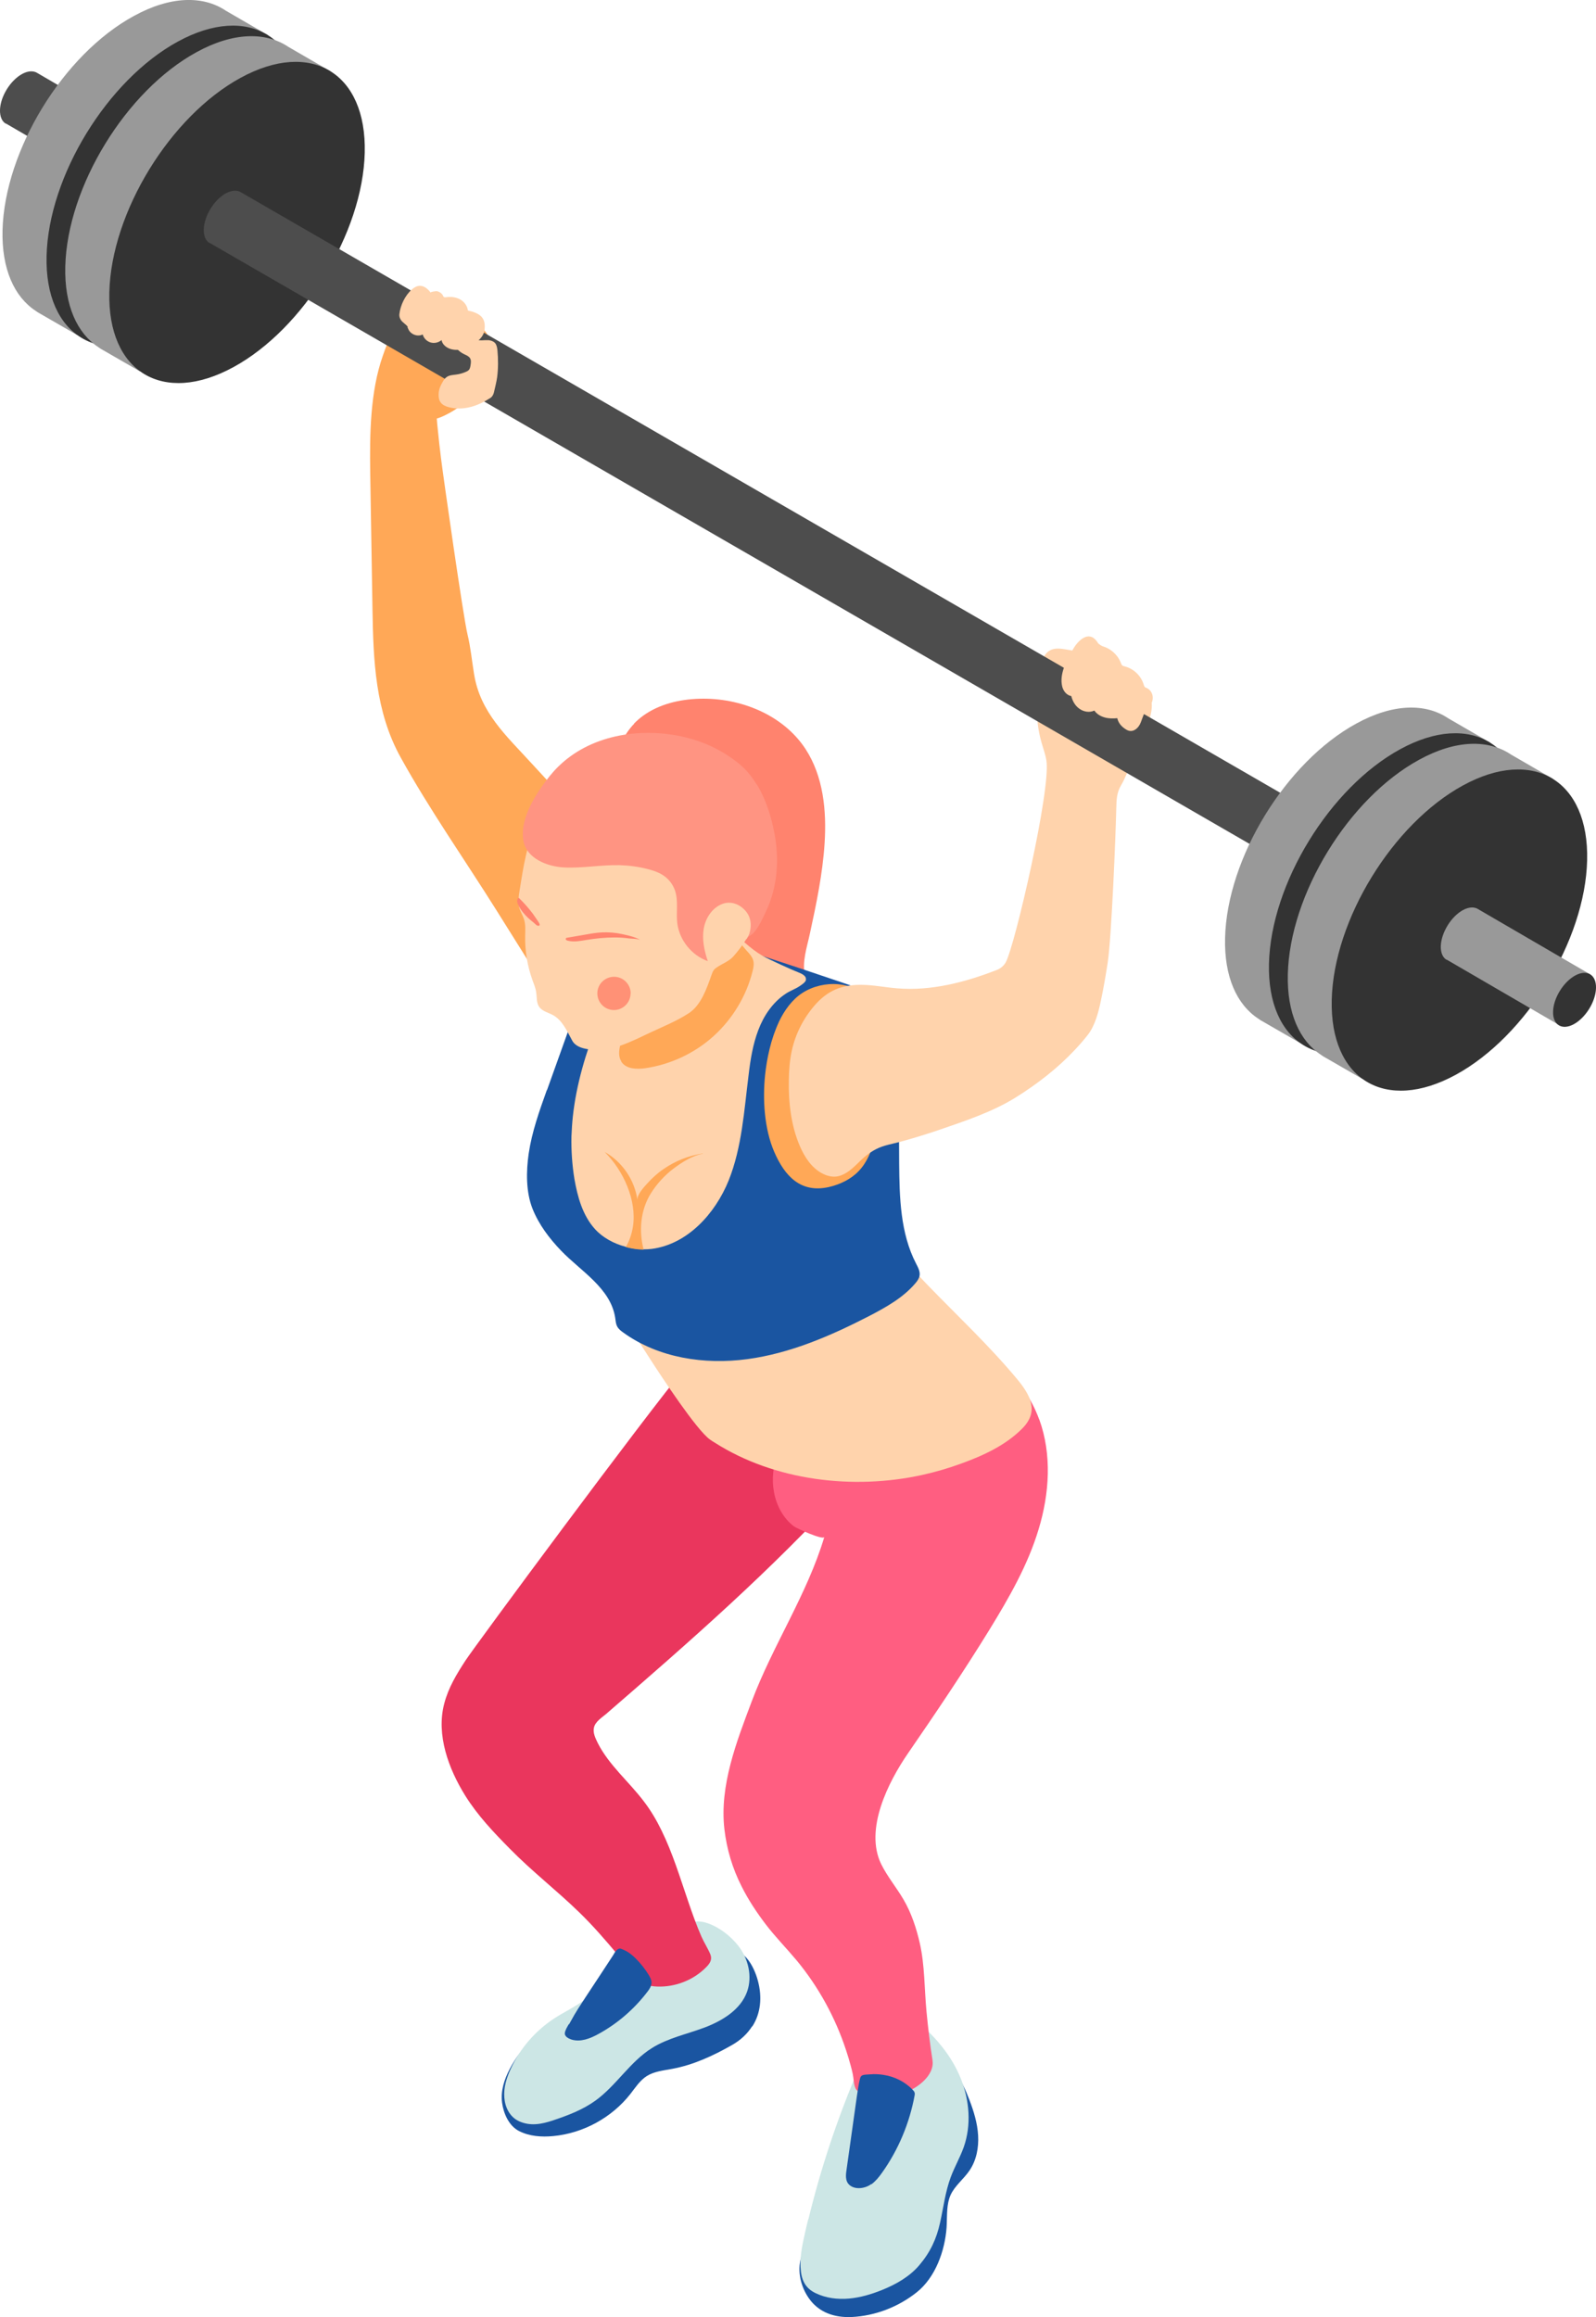 <svg width="164" height="238" viewBox="0 0 164 238" fill="none" xmlns="http://www.w3.org/2000/svg">
    <defs>
        <clipPath id="clip0_440_12802">
            <rect width="164" height="238" fill="white"/>
        </clipPath>
    </defs>
    <g clip-path="url(#clip0_440_12802)">
        <path d="M65.155 74.32C65.429 74.045 65.719 73.784 66.037 73.552C67.714 72.322 69.825 71.83 71.893 71.772C76.086 71.656 80.467 73.422 82.766 76.925C84.603 79.734 84.95 83.266 84.733 86.624C84.531 89.766 83.88 92.864 83.215 95.932C82.911 97.337 82.405 98.784 82.709 100.217C82.853 100.927 83.142 101.593 83.46 102.229C83.562 102.432 84.27 103.938 84.458 103.923C82.549 104.039 80.612 103.503 79.05 102.432C77.474 101.346 76.288 99.74 75.71 97.916C75.059 95.86 75.204 93.645 74.9 91.517C74.611 89.534 73.425 88.159 72.168 86.697C71.387 85.799 70.837 84.887 69.868 84.163C68.683 83.266 67.439 82.455 66.152 81.731C64.88 81.022 63.434 80.313 63.391 78.677C63.347 77.041 64.056 75.492 65.169 74.334L65.155 74.32Z" fill="#FF836E"/>
        <path d="M77.315 208.136C78.154 206.819 78.342 205.183 77.879 203.46C77.503 202.027 76.317 199.638 74.481 200.594C74.062 200.811 73.729 201.173 73.44 201.549C72.76 202.418 72.24 203.388 71.546 204.227C70.678 205.299 69.55 206.138 68.394 206.891C65.198 208.976 61.627 210.524 57.867 211.234C57.332 211.335 56.783 211.422 56.233 211.494C55.828 211.552 55.12 211.784 54.773 211.451C54.556 211.248 54.628 210.988 54.643 210.727C54.657 210.322 54.643 209.931 54.758 209.526C53.761 210.322 52.98 211.364 52.387 212.508C51.823 213.593 51.433 214.751 51.592 215.982C51.736 217.082 52.286 218.356 53.327 218.892C54.397 219.442 55.655 219.529 56.855 219.413C59.935 219.123 62.87 217.516 64.779 215.084C65.285 214.433 65.748 213.709 66.442 213.26C67.208 212.768 68.162 212.681 69.073 212.508C71.257 212.102 73.295 211.161 75.219 210.061C76.115 209.555 76.809 208.889 77.286 208.136H77.315Z" fill="#1A55A1"/>
        <path d="M60.253 205.27C59.226 206.095 58.012 206.631 56.913 207.354C55.004 208.614 53.442 210.409 52.488 212.493C52.054 213.42 51.736 214.448 51.823 215.461C51.895 216.431 52.358 217.415 53.283 217.864C54.469 218.428 55.655 218.197 56.855 217.792C58.373 217.285 59.891 216.706 61.193 215.765C63.333 214.216 64.735 211.784 66.977 210.38C68.625 209.338 70.591 208.947 72.428 208.252C74.25 207.557 76.1 206.428 76.766 204.589C77.33 203.012 76.896 201.173 75.855 199.856C75.059 198.842 73.874 197.93 72.645 197.525C72.5 197.482 72.356 197.438 72.197 197.409C71.734 197.337 71.242 197.293 70.982 197.713C70.678 198.177 70.635 198.712 70.432 199.219C70.288 199.566 69.811 199.812 69.493 200.001C68.654 200.493 67.656 200.739 66.673 200.608C66.369 200.565 66.051 200.493 65.805 200.319C65.617 200.189 65.487 200.001 65.314 199.87C64.822 199.479 64.07 199.566 63.593 199.957C63.072 200.377 62.986 200.913 62.812 201.52C62.364 202.997 61.468 204.329 60.267 205.299L60.253 205.27Z" fill="#CCE6E5"/>
        <path d="M86.96 152.852C85.051 149.334 84.603 144.992 81.942 142.01C80.453 140.33 78.371 139.288 76.187 138.825C75.305 138.637 73.946 138.231 73.05 138.333C71.965 138.448 71.199 139.52 70.548 140.301C66.066 145.73 48.946 168.877 47.847 170.542C46.921 171.96 46.083 173.336 45.649 174.986C44.796 178.214 46.111 181.717 47.803 184.439C49.076 186.48 50.724 188.217 52.416 189.925C54.686 192.241 57.245 194.21 59.559 196.468C60.947 197.815 62.205 199.277 63.449 200.753C64.085 201.506 64.721 202.259 65.372 202.997C65.646 203.315 65.82 203.619 66.21 203.793C66.615 203.967 67.078 204.039 67.526 204.054C69.391 204.126 71.285 203.388 72.587 202.042C72.948 201.68 73.209 201.274 72.992 200.739C72.731 200.116 72.356 199.552 72.081 198.929C71.56 197.742 71.126 196.512 70.707 195.281C69.868 192.835 69.117 190.345 67.974 188.014C67.468 186.972 66.875 185.973 66.181 185.061C64.634 183.006 62.581 181.326 61.424 179.039C61.193 178.561 60.904 177.997 61.034 177.447C61.178 176.839 61.815 176.448 62.263 176.072C70.808 168.674 79.354 161.219 86.945 152.838L86.96 152.852Z" fill="#EA365D"/>
        <path d="M58.446 207.919C58.272 208.223 58.069 208.556 58.041 208.831C57.997 209.178 58.416 209.396 58.72 209.497C59.646 209.786 60.643 209.396 61.482 208.932C63.449 207.861 65.169 206.37 66.528 204.589C66.745 204.314 66.948 203.996 66.948 203.634C66.948 203.359 66.803 203.113 66.673 202.881C66.297 202.259 65.834 201.68 65.328 201.173C64.967 200.811 64.562 200.493 64.099 200.29C63.882 200.203 63.723 200.087 63.521 200.203C63.333 200.29 63.188 200.536 63.087 200.71C62.118 202.186 61.149 203.678 60.166 205.154C59.646 205.95 59.125 206.732 58.677 207.572C58.619 207.673 58.547 207.803 58.474 207.933L58.446 207.919Z" fill="#1A55A1"/>
        <path d="M86.772 224.089C86.396 224.508 86.135 225.015 85.644 225.319C85.094 225.652 85.094 226.028 85.008 226.694C84.805 228.301 84.227 229.865 83.33 231.211C83.171 231.442 82.954 231.703 82.665 231.689C82.578 231.689 82.492 231.66 82.419 231.703C82.362 231.732 82.333 231.804 82.318 231.877C81.899 233.295 82.289 234.902 83.128 236.089C84.154 237.551 85.76 238.073 87.509 238C89.924 237.884 92.295 236.972 94.189 235.467C96.127 233.932 97.096 231.196 97.269 228.793C97.269 228.678 97.284 228.562 97.284 228.446C97.327 227.447 97.269 226.39 97.674 225.478C98.108 224.508 99.033 223.828 99.626 222.945C100.335 221.903 100.581 220.6 100.508 219.341C100.436 218.081 100.06 216.865 99.612 215.693C98.802 213.565 97.616 211.379 95.549 210.423C95.549 213.203 94.204 215.837 92.469 218.023C90.734 220.209 88.623 222.033 86.743 224.103L86.772 224.089Z" fill="#1A55A1"/>
        <path d="M83.041 227.983C82.925 228.431 82.824 228.895 82.723 229.343C82.463 230.502 82.202 231.674 82.26 232.861C82.318 234.092 82.665 235.004 83.822 235.554C84.877 236.06 86.063 236.205 87.234 236.104C88.391 236.002 89.519 235.669 90.603 235.235C92.049 234.656 93.466 233.86 94.479 232.658C95.592 231.341 96.228 229.995 96.604 228.287C96.951 226.723 97.139 225.116 97.703 223.611C98.094 222.569 98.657 221.599 99.033 220.542C99.829 218.284 99.626 215.736 98.73 213.507C97.833 211.277 96.272 209.367 94.45 207.818C94.565 208.961 94.189 210.163 93.452 211.046C92.7 211.929 91.587 212.493 90.444 212.566C90.025 212.595 89.606 212.551 89.186 212.58C88.955 212.609 88.507 212.566 88.304 212.624C88.16 212.667 88.088 212.826 88.03 212.957C85.976 217.806 84.314 222.829 83.07 227.954L83.041 227.983Z" fill="#CCE6E5"/>
        <path d="M106.784 145.802C105.236 141.546 101.463 138.173 97.067 137.131C96.98 140.041 94.652 142.342 92.324 144.065C89.36 146.28 85.875 148.176 82.188 148.017C81.754 148.003 81.291 147.959 80.901 148.147C80.453 148.364 80.193 148.828 79.99 149.276C78.877 151.679 79.368 155.081 81.566 156.775C81.826 156.978 84.588 158.237 84.704 157.875C82.94 163.781 79.412 168.993 77.243 174.769C75.696 178.88 73.917 183.411 74.438 187.898C74.683 189.969 75.262 191.908 76.202 193.761C76.896 195.151 77.763 196.454 78.689 197.67C79.672 198.958 80.814 200.116 81.855 201.361C84.111 204.083 85.846 207.253 86.945 210.611C87.119 211.132 87.278 211.668 87.422 212.204C87.495 212.479 87.567 212.754 87.625 213.029C87.726 213.492 87.712 214.1 87.914 214.52C88.131 214.983 88.897 215.142 89.346 215.244C90.835 215.548 92.44 215.302 93.784 214.578C94.797 214.028 96.011 212.913 95.823 211.639C95.563 209.96 95.361 208.281 95.202 206.601C94.985 204.3 95.028 201.868 94.522 199.624C94.16 198.046 93.654 196.497 92.83 195.093C92.107 193.863 91.182 192.762 90.546 191.474C88.81 187.898 91.283 183.035 93.293 180.11C96.185 175.912 99.033 171.685 101.708 167.343C103.704 164.085 105.627 160.741 106.726 157.079C107.839 153.417 108.099 149.407 106.798 145.817L106.784 145.802Z" fill="#FF5E81"/>
        <path d="M66.008 89.882C65.299 88.854 64.345 88.202 63.376 87.464C62.306 86.653 61.381 85.539 60.441 84.569C58.46 82.542 56.522 80.487 54.614 78.402C52.025 75.565 49.35 73.191 48.714 69.239C48.483 67.835 48.367 66.517 48.035 65.142C47.615 63.434 45.562 49.059 45.316 47.062C45.186 46.077 45.085 45.078 44.984 44.094C44.94 43.732 44.911 43.356 44.882 42.994C45.186 42.907 45.49 42.777 45.779 42.632C47.702 41.691 49.307 40.113 50.276 38.217C50.42 37.942 50.55 37.652 50.623 37.334C50.681 37.073 50.695 36.812 50.681 36.552C50.666 35.741 50.449 34.916 50.001 34.236C49.538 33.555 48.83 33.049 48.02 32.933C47.89 32.918 47.745 32.904 47.615 32.861C47.456 32.803 47.326 32.672 47.181 32.571C46.502 32.05 45.577 31.891 44.767 32.137C44.651 32.166 44.535 32.224 44.405 32.209C44.304 32.209 44.217 32.166 44.13 32.137C43.827 32.035 43.48 32.064 43.191 32.224C43.104 32.267 43.003 32.325 42.901 32.31C42.771 32.282 42.67 32.137 42.54 32.093C42.366 32.035 42.178 32.05 42.019 32.122C41.831 32.195 41.687 32.339 41.542 32.47C40.443 33.57 39.85 35.061 39.344 36.523C38.029 40.243 37.985 44.658 38.043 48.581C38.115 53.243 38.202 57.89 38.274 62.551C38.361 67.849 38.549 73.06 41.166 77.794C44.145 83.179 47.745 88.289 51.013 93.501C52.56 95.961 54.093 98.422 55.64 100.883C57.332 103.576 59.024 106.268 61.12 108.657C61.149 106.905 61.265 104.835 61.945 103.199C62.624 101.578 63.781 100 64.779 98.553C65.545 97.453 66.355 96.367 66.774 95.107C67.338 93.37 67.049 91.373 66.022 89.867L66.008 89.882Z" fill="#FFA857"/>
        <path d="M73.454 148.191C79.614 152.114 87.712 153.055 94.753 151.506C96.127 151.202 97.472 150.811 98.773 150.333C101.058 149.508 103.342 148.452 105.049 146.729C106.798 144.963 105.887 143.298 104.47 141.604C101.636 138.203 98.383 135.163 95.303 131.978C94.464 131.109 93.64 130.226 92.989 129.213C92.44 128.344 92.035 127.389 91.673 126.419C91.124 124.943 90.69 123.408 90.372 121.859C89.996 122.525 89.736 123.35 89.331 123.987C88.868 124.725 87.842 125.16 87.09 125.536C84.805 126.68 82.492 127.765 80.164 128.793C76.361 130.458 72.24 132.007 68.162 131.254C67.121 131.066 66.022 130.993 64.967 131.138C64.432 131.211 62.754 131.573 62.725 132.282C62.725 132.456 62.798 132.629 62.87 132.789C63.983 135.264 65.473 137.551 66.962 139.838C67.888 141.271 71.575 146.903 72.963 147.873C73.122 147.988 73.281 148.09 73.454 148.191Z" fill="#FFD3AC"/>
        <path d="M56.19 111.972C55.423 114.114 54.657 116.257 54.325 118.501C54.064 120.325 54.035 122.409 54.715 124.146C55.366 125.782 56.45 127.215 57.665 128.475C59.646 130.545 62.754 132.311 63.217 135.365C63.261 135.669 63.275 135.973 63.419 136.248C63.564 136.523 63.81 136.711 64.056 136.885C67.671 139.491 72.384 140.2 76.795 139.607C81.205 139.013 85.355 137.218 89.317 135.177C91.037 134.28 92.787 133.31 94.045 131.833C94.247 131.601 94.435 131.341 94.493 131.037C94.565 130.603 94.334 130.183 94.132 129.792C92.512 126.665 92.425 123.003 92.396 119.485C92.396 116.648 92.339 113.825 92.295 110.988C92.281 109.54 92.266 108.092 92.252 106.645C92.252 105.935 92.237 105.226 92.223 104.517C92.223 104.01 92.295 103.301 91.89 102.91C91.659 102.693 91.341 102.577 91.037 102.476C85.066 100.391 79.065 98.394 73.035 96.483C73.324 96.57 73.599 97.742 73.657 98.017C73.802 98.625 73.512 98.741 72.919 98.698C71.835 98.611 70.794 98.205 69.738 97.959C68.394 97.641 67.078 97.25 65.704 97.149C64.331 97.047 62.885 97.293 61.8 98.162C60.05 99.552 59.675 102.288 58.952 104.314C58.041 106.876 57.115 109.439 56.204 111.986L56.19 111.972Z" fill="#1A55A1"/>
        <path d="M82.824 100.623C82.795 100.883 82.405 101.129 82.217 101.26C81.74 101.593 81.176 101.766 80.699 102.099C79.397 102.968 78.472 104.343 77.922 105.805C77.359 107.282 77.113 108.831 76.925 110.409C76.462 114.071 76.245 117.835 74.871 121.266C73.483 124.682 70.635 127.809 66.962 128.286C66.702 128.315 66.427 128.33 66.138 128.33C65.531 128.33 64.909 128.228 64.302 128.069C63.072 127.751 61.916 127.114 61.135 126.245C59.862 124.841 59.342 122.916 59.024 121.092C58.792 119.659 58.691 118.197 58.72 116.735C58.749 116.04 58.792 115.345 58.865 114.664C59.226 111.364 60.195 108.15 61.41 105.067C62.104 103.344 62.856 101.651 63.318 99.856C63.246 100.131 64.128 100.565 64.331 100.608C64.793 100.71 65.025 100.492 65.458 100.275C66.398 99.826 67.28 99.276 68.09 98.639C69.001 97.93 69.825 97.105 70.519 96.207C70.881 95.759 71.213 95.281 71.502 94.789C71.632 94.557 71.763 94.384 71.763 94.123C71.763 93.834 71.734 93.587 71.806 93.298C71.806 93.254 71.835 93.197 71.878 93.197C71.907 93.197 71.965 93.197 71.994 93.225C73.021 93.848 73.989 94.572 74.9 95.353C76.028 96.338 77.069 97.438 78.356 98.176C78.978 98.538 81.465 99.667 82.087 99.899C82.347 100 82.853 100.232 82.81 100.579L82.824 100.623Z" fill="#FFD3AC"/>
        <path d="M72.211 118.515C71.17 118.674 70.013 119.427 69.189 120.05C68.278 120.744 67.483 121.613 66.861 122.612C65.82 124.291 65.632 126.433 66.138 128.359C65.531 128.359 64.909 128.257 64.302 128.098C64.677 127.461 64.923 126.737 65.039 125.999C65.458 123.292 64.041 120.209 62.133 118.327C63.955 119.34 65.227 121.237 65.502 123.278C65.429 122.713 66.21 121.888 66.557 121.512C67.049 120.976 67.584 120.484 68.191 120.078C69.377 119.253 70.765 118.703 72.211 118.486V118.515Z" fill="#FFA857"/>
        <path d="M63.839 109.048C63.839 109.048 63.853 109.077 63.868 109.091C64.374 109.815 65.415 109.844 66.282 109.728C68.885 109.352 71.372 108.194 73.324 106.428C75.276 104.661 76.693 102.316 77.33 99.769C77.431 99.392 77.503 98.987 77.387 98.611C77.272 98.249 77.011 97.959 76.751 97.684C75.667 96.483 74.799 95.078 74.192 93.558C74.264 93.761 74.018 94.47 73.96 94.688C73.874 95.02 73.715 95.266 73.556 95.57C73.18 96.309 72.76 97.018 72.312 97.713C71.705 98.625 70.996 99.508 70.114 100.159C68.683 101.216 66.875 101.593 65.126 101.983C64.894 102.041 64.649 102.099 64.446 102.229C63.492 102.895 63.434 104.531 63.709 105.53C63.795 105.848 63.94 106.239 63.926 106.572C63.926 106.847 63.781 107.122 63.723 107.397C63.593 107.948 63.535 108.555 63.853 109.033L63.839 109.048Z" fill="#FFA857"/>
        <path d="M76.722 96.454C77.532 95.136 78.082 93.689 78.457 92.14C78.703 91.155 78.819 90.142 78.819 89.114C78.819 87.507 78.631 85.901 78.11 84.381C76.939 80.95 74.105 78.88 70.707 78.04C67.179 77.172 63.304 77.562 60.137 79.358C58.084 80.516 56.378 82.282 55.279 84.381C54.122 86.581 53.775 89.085 53.385 91.503C53.298 92.082 53.197 92.675 53.356 93.24C53.471 93.645 53.717 94.022 53.847 94.427C54.021 94.977 53.977 95.571 53.963 96.15C53.934 97.684 54.194 99.233 54.715 100.681C54.859 101.086 55.033 101.477 55.091 101.897C55.178 102.418 55.105 102.997 55.409 103.431C55.727 103.88 56.349 104.01 56.826 104.271C57.795 104.806 58.258 105.906 58.792 106.876C59.111 107.47 59.776 107.673 60.426 107.774C61.54 107.962 62.697 107.774 63.767 107.398C64.837 107.036 65.849 106.514 66.875 106.037C68.206 105.414 69.579 104.864 70.808 104.054C72.037 103.243 72.63 101.52 73.107 100.16C73.18 99.957 73.252 99.754 73.382 99.595C73.469 99.494 73.585 99.421 73.686 99.349C74.264 98.958 74.9 98.755 75.363 98.234C75.869 97.67 76.303 97.076 76.693 96.454H76.722Z" fill="#FFD3AC"/>
        <path d="M64.793 102.07C64.779 103.011 63.998 103.764 63.058 103.75C62.118 103.735 61.366 102.953 61.381 102.012C61.395 101.071 62.176 100.319 63.13 100.333C64.07 100.348 64.822 101.129 64.808 102.07H64.793Z" fill="#FF9176"/>
        <path d="M65.314 96.323C64.865 96.15 64.374 96.048 63.926 95.947C63.246 95.802 62.552 95.744 61.872 95.773C61.308 95.802 60.759 95.889 60.209 95.99C59.559 96.106 58.923 96.208 58.272 96.323C58.185 96.309 58.098 96.425 58.142 96.497C58.185 96.57 58.272 96.613 58.359 96.627C58.966 96.787 59.602 96.656 60.224 96.555C61.193 96.396 62.161 96.294 63.145 96.294C63.651 96.294 64.142 96.323 64.649 96.396C65.053 96.439 65.386 96.41 65.776 96.541C65.632 96.454 65.473 96.381 65.314 96.323Z" fill="#FF836E"/>
        <path d="M53.139 92.502C53.139 92.661 53.182 92.806 53.255 92.951C53.5 93.486 53.891 93.935 54.31 94.326C54.527 94.528 54.773 94.702 54.99 94.905C55.062 94.963 55.12 95.049 55.221 95.078C55.553 95.165 55.467 94.905 55.351 94.731C55.149 94.442 54.961 94.138 54.758 93.862C54.339 93.312 53.891 92.791 53.385 92.299C53.211 92.125 53.168 92.357 53.153 92.502H53.139Z" fill="#FF836E"/>
        <path d="M77.763 80.602C77.257 79.763 76.635 78.996 75.884 78.402C74.12 76.998 72.211 76.115 69.999 75.637C65.574 74.696 60.585 75.565 57.361 78.749C56.725 79.372 56.175 80.081 55.669 80.805C54.614 82.311 53.457 84.409 53.775 86.335C54.093 88.202 56.276 89.013 57.925 89.1C59.834 89.201 61.742 88.825 63.665 88.868C64.649 88.897 65.617 89.027 66.572 89.273C67.179 89.433 67.786 89.635 68.292 90.012C68.784 90.374 69.16 90.895 69.362 91.474C69.724 92.545 69.464 93.703 69.594 94.818C69.811 96.569 71.069 98.133 72.731 98.726C72.37 97.655 72.124 96.511 72.312 95.397C72.5 94.282 73.209 93.211 74.264 92.835C75.132 92.531 75.999 92.878 76.592 93.544C77.301 94.34 77.243 95.382 76.852 96.338C76.939 96.135 77.228 96.048 77.373 95.889C77.966 95.281 78.371 94.326 78.732 93.573C79.918 91.054 80.091 88.188 79.556 85.481C79.238 83.845 78.689 82.093 77.792 80.602H77.763Z" fill="#FF9482"/>
        <path d="M80.034 104.98C79.209 106.732 78.79 108.773 78.617 110.438C78.356 112.971 78.544 115.967 79.556 118.312C80.626 120.788 82.26 122.583 85.167 121.931C86.309 121.671 87.437 121.135 88.246 120.281C89.114 119.384 89.577 118.153 89.909 116.952C90.922 113.318 91.081 109.468 90.386 105.762C90.184 104.662 89.895 103.446 89.215 102.519C88.594 101.665 87.148 101.187 86.135 101.1C84.877 100.985 83.518 101.303 82.463 101.984C81.407 102.664 80.612 103.75 80.019 104.995L80.034 104.98Z" fill="#FFA857"/>
        <path d="M89.548 224.364C89.982 224.045 90.329 223.611 90.647 223.162C92.324 220.803 93.466 218.067 93.987 215.215C93.987 215.142 94.016 215.056 93.987 214.983C93.972 214.867 93.886 214.766 93.799 214.679C93.018 213.84 91.934 213.304 90.806 213.13C90.343 213.058 89.88 213.029 89.418 213.072C89.186 213.101 88.724 213.072 88.536 213.217C88.434 213.29 88.391 213.434 88.362 213.55C88.218 214.144 88.131 214.752 88.044 215.36C87.813 217.01 87.581 218.646 87.35 220.296C87.234 221.121 87.119 221.946 87.003 222.757C86.916 223.336 86.801 224.045 87.321 224.465C87.928 224.957 88.941 224.783 89.519 224.349L89.548 224.364Z" fill="#1A55A1"/>
        <path d="M118.062 71.265C117.831 70.918 117.455 70.686 117.122 70.426C115.546 69.21 114.635 67.255 112.958 66.184C112.654 65.996 112.322 65.822 111.96 65.793C111.599 65.764 111.208 65.88 110.991 66.17C110.832 66.387 110.774 66.662 110.644 66.908C110.514 67.14 110.239 67.357 109.994 67.255C109.864 67.198 109.777 67.082 109.676 66.98C109.271 66.604 108.591 66.676 108.157 67.024C107.724 67.371 107.478 67.892 107.29 68.413C106.393 70.903 106.292 73.683 107.015 76.245C107.189 76.868 107.42 77.461 107.521 78.098C108.027 80.95 104.282 97.177 103.342 98.857C103.14 99.204 102.822 99.479 102.446 99.624C99.178 100.898 95.693 101.81 92.194 101.52C90.936 101.419 89.692 101.158 88.434 101.158C86.454 101.158 85.022 101.766 83.721 103.257C82.564 104.589 81.74 106.196 81.364 107.919C81.147 108.903 81.075 109.931 81.06 110.93C81.017 113.246 81.277 115.591 82.188 117.719C82.665 118.819 83.345 119.89 84.4 120.484C84.834 120.73 85.326 120.889 85.832 120.86C86.714 120.802 87.451 120.165 88.088 119.543C88.695 118.935 89.259 118.428 90.025 118.037C90.806 117.632 91.702 117.502 92.555 117.27C93.886 116.908 95.202 116.503 96.517 116.054C99.135 115.157 102.012 114.201 104.354 112.739C106.581 111.349 108.663 109.743 110.456 107.832C110.905 107.354 111.353 106.847 111.758 106.326C112.524 105.371 112.886 103.938 113.131 102.751C113.406 101.462 113.623 100.174 113.825 98.871C114.216 96.323 114.65 85.698 114.707 82.962C114.722 82.122 114.765 81.398 115.185 80.689C115.662 79.879 115.98 78.966 116.356 78.098C116.703 77.287 117.354 76.303 117.513 75.434C117.889 74.551 118.279 73.654 118.351 72.698C118.38 72.206 118.322 71.7 118.048 71.294L118.062 71.265Z" fill="#FFD3AC"/>
        <path d="M111.295 68.37C110.948 68.775 110.427 69.253 109.892 69.369C109.603 69.427 109.545 69.427 109.444 69.76C109.343 70.078 109.329 70.426 109.271 70.759C109.155 71.439 108.953 72.8 107.998 72.539C107.434 72.38 107.001 71.888 106.798 71.338C106.596 70.788 106.596 70.18 106.668 69.586C106.726 69.065 106.842 68.558 107.015 68.066C107.174 67.588 107.405 67.096 107.839 66.836C108.36 66.517 109.01 66.619 109.603 66.72C109.849 66.763 110.109 66.807 110.355 66.85C110.644 66.894 110.934 66.951 111.179 67.096C111.425 67.241 111.628 67.502 111.613 67.791C111.613 68.008 111.469 68.211 111.324 68.385L111.295 68.37Z" fill="#FFD3AC"/>
        <path d="M12.059 19.383L15.356 14.215L3.861 7.513C3.47 7.252 2.906 7.252 2.27 7.6C1.056 8.266 0.029 9.931 8.62638e-06 11.306C-0.014 11.972 0.202 12.464 0.578 12.695H0.593C0.593 12.695 0.607 12.695 0.622 12.695L12.074 19.354L12.059 19.383Z" fill="#4D4D4D"/>
        <path d="M15.949 15.605C15.92 16.98 14.893 18.645 13.679 19.311C12.464 19.977 11.495 19.398 11.539 18.023C11.568 16.647 12.594 14.983 13.809 14.317C15.024 13.651 15.992 14.23 15.949 15.605Z" fill="#757575"/>
        <path d="M7.938 34.395L27.531 3.605L23.207 1.1C20.88 -0.463 17.539 -0.434 13.765 1.636C6.507 5.573 0.477 15.431 0.26 23.639C0.159 27.635 1.475 30.501 3.673 31.934L3.774 32.007C3.817 32.035 3.861 32.064 3.904 32.093L7.924 34.41L7.938 34.395Z" fill="#999999"/>
        <path d="M31.03 11.972C30.828 20.18 24.784 30.038 17.539 33.99C10.295 37.942 4.584 34.496 4.786 26.288C4.989 18.081 11.033 8.222 18.277 4.27C25.521 0.319 31.233 3.764 31.03 11.972Z" fill="#333333"/>
        <path d="M14.373 38.115L33.965 7.325L29.642 4.821C27.314 3.257 23.974 3.286 20.2 5.356C12.956 9.308 6.912 19.166 6.709 27.374C6.608 31.369 7.924 34.236 10.122 35.669L10.223 35.741C10.266 35.77 10.31 35.799 10.353 35.828L14.373 38.144V38.115Z" fill="#999999"/>
        <path d="M37.479 15.692C37.277 23.9 31.233 33.758 23.988 37.71C16.744 41.662 11.033 38.217 11.235 30.009C11.438 21.801 17.482 11.943 24.726 7.991C31.97 4.039 37.682 7.484 37.479 15.692Z" fill="#333333"/>
        <path d="M138.219 92.357L141.515 87.189L24.798 19.774C24.408 19.514 23.844 19.514 23.208 19.861C21.993 20.527 20.981 22.177 20.937 23.567C20.923 24.233 21.14 24.725 21.516 24.957H21.53C21.53 24.957 21.545 24.957 21.559 24.957L138.219 92.357Z" fill="#4D4D4D"/>
        <path d="M114.751 67.357C114.418 66.937 113.956 66.604 113.449 66.43C113.29 66.372 113.102 66.329 112.972 66.213C112.857 66.126 112.799 65.996 112.712 65.88C111.859 64.708 110.76 65.808 110.268 66.676C109.632 67.777 108.822 69.21 109.155 70.541C109.271 70.99 109.618 71.424 110.08 71.497C110.211 72.018 110.485 72.51 110.934 72.814C111.367 73.118 111.96 73.22 112.452 72.988C112.698 73.35 113.102 73.582 113.522 73.697C113.941 73.813 114.389 73.813 114.809 73.77C114.924 74.32 115.329 74.725 115.806 74.986C116.341 75.261 116.847 74.928 117.122 74.421C117.339 74.001 117.426 73.524 117.672 73.118C117.845 72.843 118.091 72.612 118.265 72.337C118.626 71.757 118.467 70.947 117.802 70.657C117.744 70.628 117.686 70.614 117.643 70.57C117.585 70.513 117.556 70.426 117.527 70.339C117.267 69.427 116.5 68.689 115.589 68.457C115.488 68.428 115.373 68.413 115.3 68.327C115.242 68.269 115.214 68.182 115.185 68.109C115.083 67.849 114.939 67.588 114.765 67.371L114.751 67.357Z" fill="#FFD3AC"/>
        <path d="M46.965 35.843C47.167 36.06 47.413 36.248 47.688 36.378C47.904 36.48 48.165 36.581 48.295 36.784C48.425 36.986 48.396 37.261 48.353 37.507C48.324 37.696 48.295 37.898 48.15 38.029C48.078 38.101 47.977 38.144 47.89 38.188C47.557 38.333 47.21 38.434 46.849 38.477C46.516 38.521 46.169 38.535 45.909 38.723C45.649 38.897 45.49 39.216 45.345 39.491C45.172 39.809 45.07 40.171 45.07 40.547C45.07 40.822 45.114 41.126 45.287 41.343C45.475 41.604 45.779 41.734 46.097 41.821C46.834 42.024 47.615 41.995 48.353 41.807C49.09 41.619 49.77 41.271 50.406 40.866C50.594 40.736 50.695 40.533 50.753 40.316C50.869 39.795 51.013 39.259 51.086 38.738C51.201 37.826 51.201 36.899 51.114 35.973C51.086 35.712 51.042 35.437 50.869 35.235C50.71 35.061 50.464 34.974 50.232 34.945C49.987 34.931 49.755 34.945 49.51 34.96C49.235 34.96 48.96 34.945 48.714 34.858C48.468 34.771 48.252 34.641 48.006 34.525C47.774 34.424 47.5 34.352 47.254 34.395C46.487 34.554 46.56 35.365 46.979 35.828L46.965 35.843Z" fill="#FFD3AC"/>
        <path d="M41.86 33.584C41.86 33.584 41.918 33.729 41.962 33.816C42.193 34.352 42.916 34.627 43.436 34.352C43.538 34.742 43.856 35.061 44.246 35.177C44.637 35.292 45.07 35.191 45.374 34.931C45.446 35.394 45.88 35.727 46.328 35.857C47.196 36.103 48.15 35.756 48.873 35.206C49.264 34.916 49.625 34.554 49.755 34.077C49.799 33.888 49.813 33.7 49.813 33.512C49.813 33.266 49.77 33.005 49.654 32.788C49.365 32.238 48.685 32.035 48.078 31.891C48.02 31.398 47.688 30.979 47.268 30.747C46.834 30.515 46.328 30.457 45.851 30.53C45.764 30.53 45.663 30.559 45.605 30.501C45.562 30.472 45.547 30.429 45.533 30.385C45.403 30.125 45.143 29.951 44.868 29.907C44.825 29.907 44.188 29.965 44.261 30.067C43.986 29.69 43.581 29.343 43.118 29.357C42.829 29.372 42.554 29.531 42.337 29.719C41.629 30.327 41.137 31.369 41.036 32.282C41.022 32.484 41.065 32.643 41.166 32.817C41.354 33.15 41.73 33.295 41.918 33.599L41.86 33.584Z" fill="#FFD3AC"/>
        <path d="M142.094 88.593C142.065 89.968 141.038 91.633 139.824 92.299C138.609 92.965 137.64 92.386 137.684 91.011C137.713 89.635 138.739 87.971 139.954 87.305C141.168 86.639 142.137 87.218 142.094 88.593Z" fill="#92004B"/>
        <path d="M133.548 107.079L153.141 76.288L148.818 73.784C146.49 72.221 143.149 72.25 139.375 74.32C132.131 78.272 126.087 88.13 125.885 96.338C125.783 100.333 127.099 103.199 129.297 104.633L129.398 104.705C129.442 104.734 129.485 104.763 129.528 104.792L133.548 107.108V107.079Z" fill="#999999"/>
        <path d="M156.64 84.656C156.438 92.864 150.394 102.722 143.149 106.674C135.905 110.626 130.194 107.18 130.396 98.972C130.599 90.764 136.643 80.906 143.887 76.954C151.131 73.002 156.843 76.448 156.64 84.656Z" fill="#333333"/>
        <path d="M139.997 110.799L159.59 80.009L155.266 77.505C152.938 75.941 149.598 75.97 145.824 78.04C138.58 81.992 132.536 91.85 132.334 100.058C132.232 104.054 133.548 106.92 135.746 108.353L135.847 108.425C135.891 108.454 135.934 108.483 135.977 108.512L139.997 110.828V110.799Z" fill="#999999"/>
        <path d="M163.089 88.376C162.887 96.584 156.843 106.442 149.598 110.394C142.354 114.346 136.643 110.901 136.845 102.693C137.047 94.485 143.092 84.627 150.336 80.675C157.58 76.723 163.291 80.168 163.089 88.376Z" fill="#333333"/>
        <path d="M160.11 105.255L163.407 100.087L151.912 93.399C151.521 93.138 150.958 93.139 150.321 93.486C149.107 94.152 148.095 95.802 148.051 97.192C148.037 97.858 148.254 98.35 148.63 98.582H148.644C148.644 98.582 148.658 98.582 148.673 98.582L160.125 105.24L160.11 105.255Z" fill="#999999"/>
        <path d="M164 101.491C163.971 102.867 162.944 104.531 161.73 105.197C160.515 105.863 159.546 105.284 159.59 103.909C159.619 102.534 160.645 100.869 161.86 100.203C163.075 99.537 164.043 100.116 164 101.491Z" fill="#333333"/>
    </g>
</svg>
